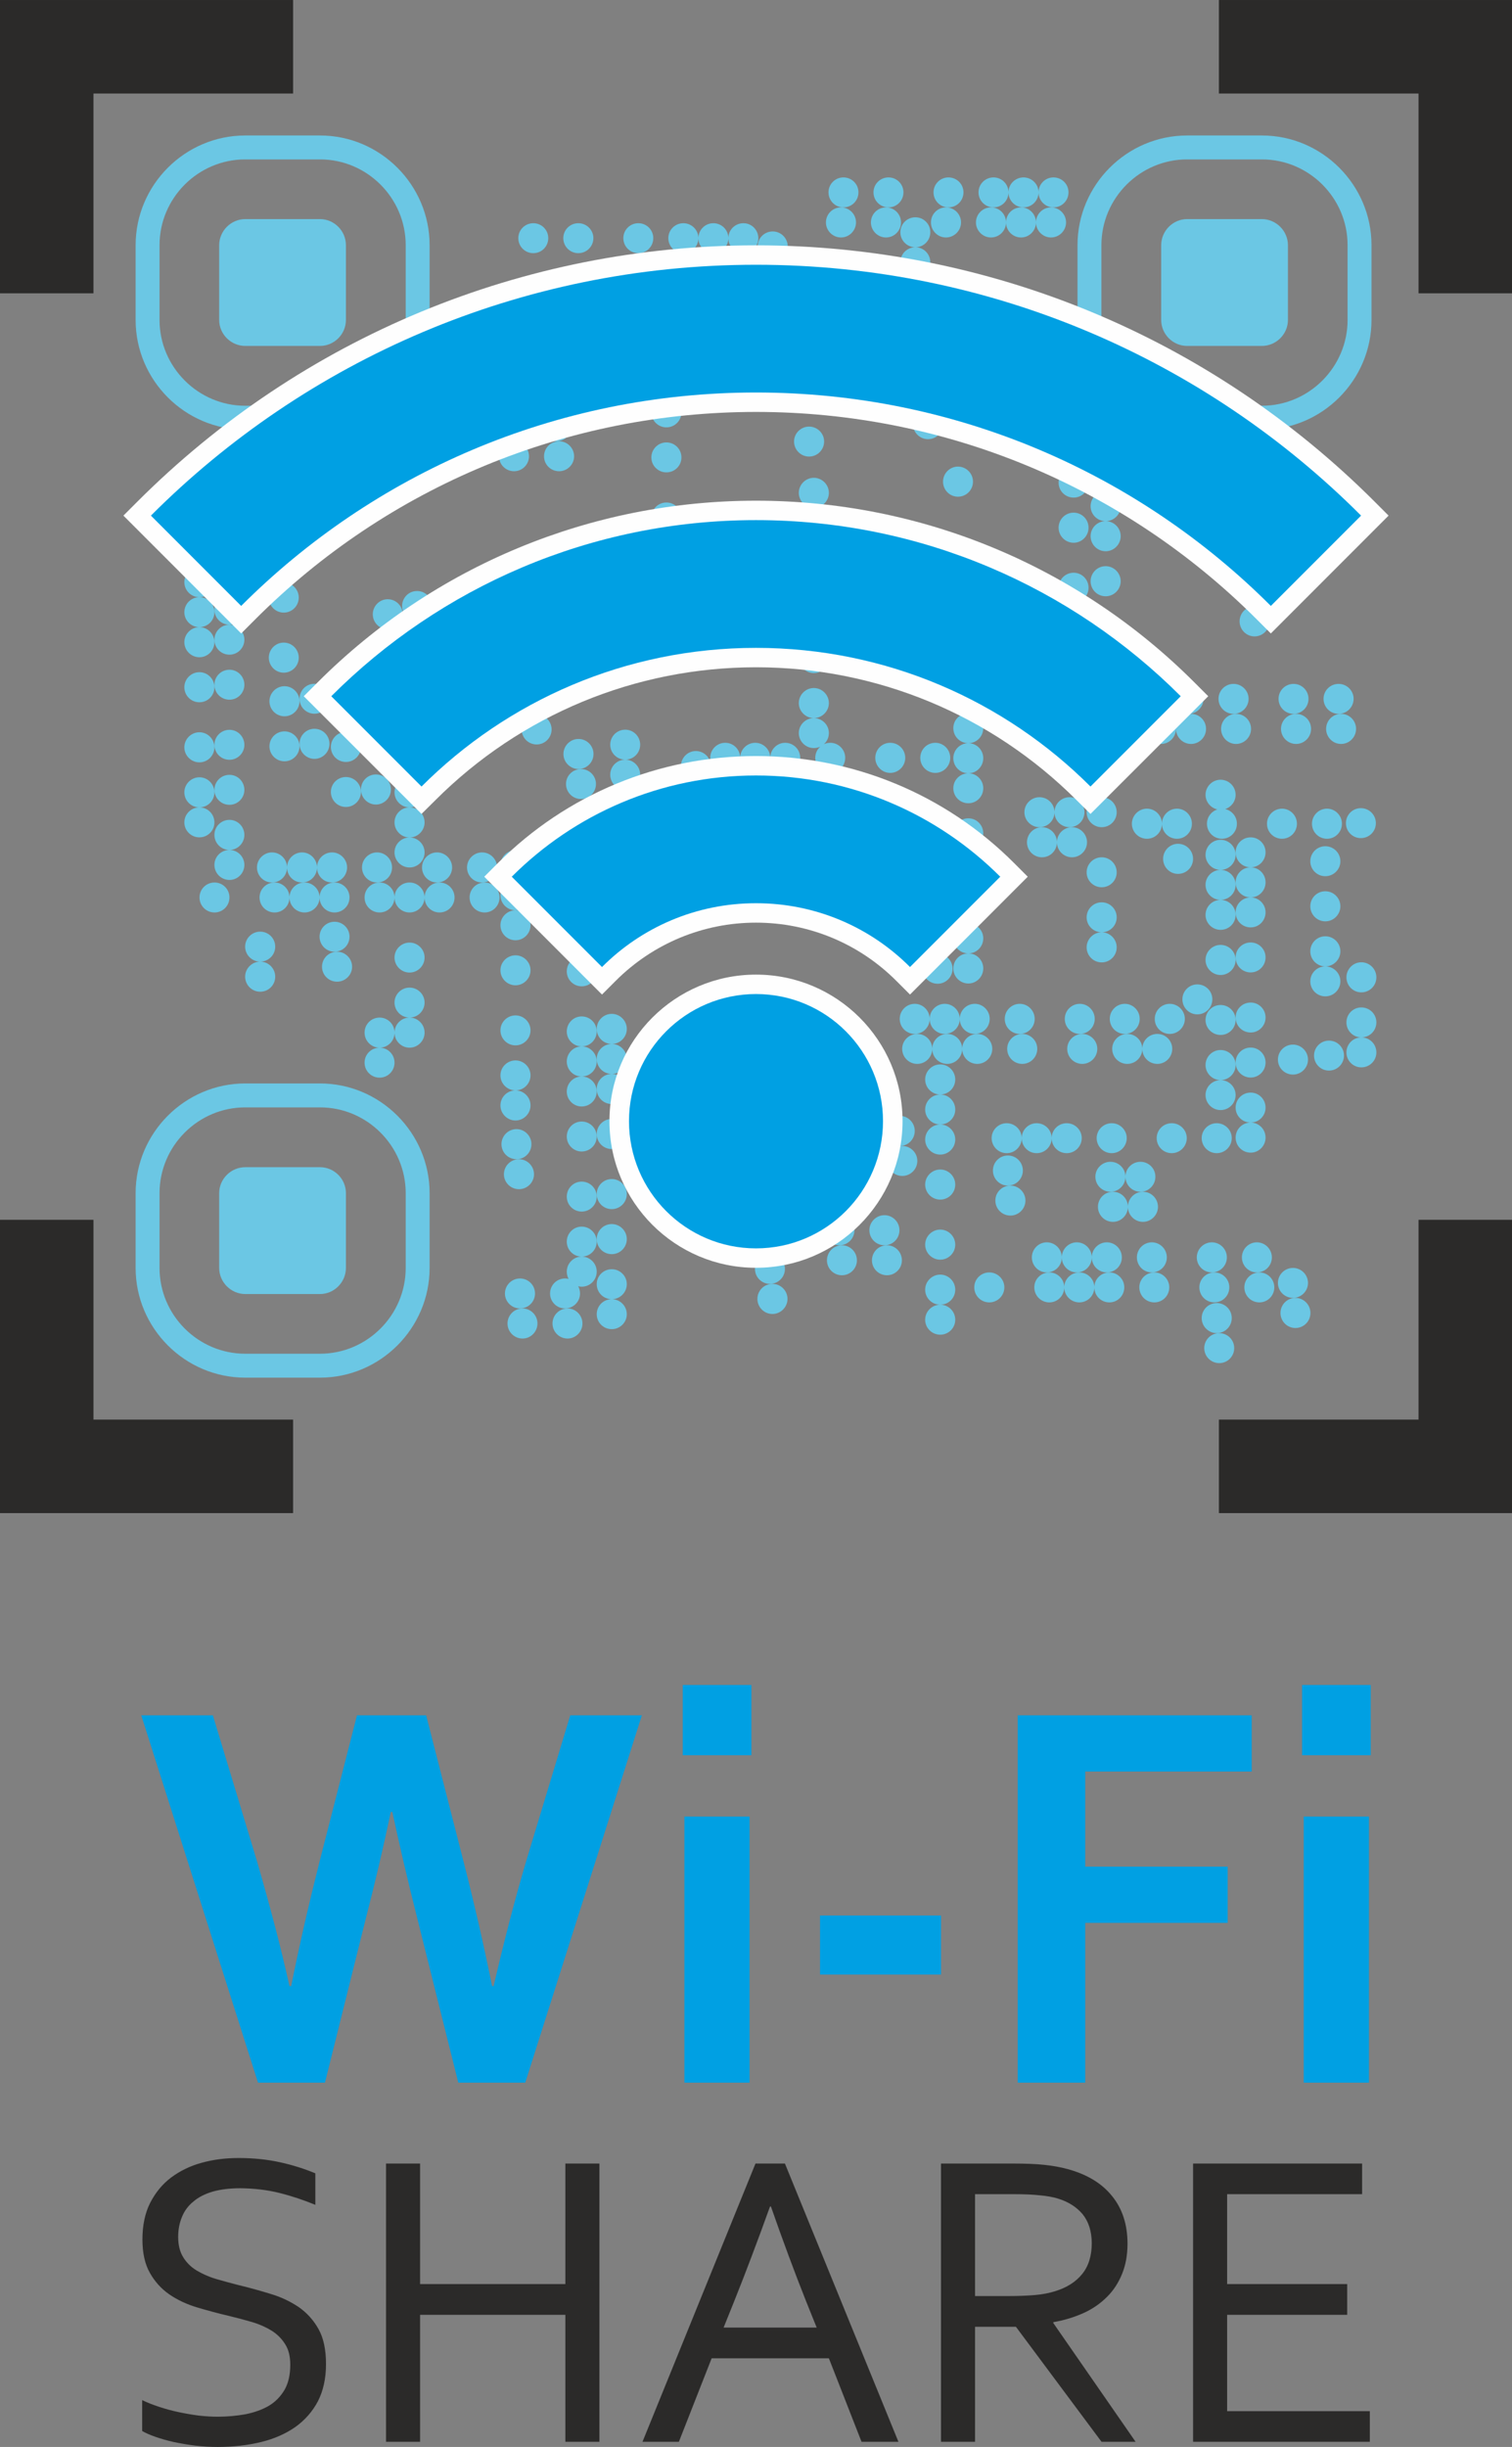 <?xml version="1.0" encoding="UTF-8"?>
<!DOCTYPE svg PUBLIC "-//W3C//DTD SVG 1.1//EN" "http://www.w3.org/Graphics/SVG/1.1/DTD/svg11.dtd">
<!-- Creator: CorelDRAW X7 -->
<svg xmlns="http://www.w3.org/2000/svg" xml:space="preserve" width="76.264mm" height="123.332mm" version="1.1" style="shape-rendering:geometricPrecision; text-rendering:geometricPrecision; image-rendering:optimizeQuality; fill-rule:evenodd; clip-rule:evenodd"
viewBox="0 0 11762 19021"
 xmlns:xlink="http://www.w3.org/1999/xlink">
 <rect x="0" y="0" width="11762" height="19021" fill="#808080" stroke="none"/>
 <defs>
  <style type="text/css">
   <![CDATA[
    .fil4 {fill:#FEFEFE}
    .fil2 {fill:#2B2A29}
    .fil0 {fill:#2B2A29}
    .fil3 {fill:#6BC7E4}
    .fil5 {fill:#00A0E3}
    .fil1 {fill:#00A0E3}
   ]]>
  </style>
 </defs>
 <g id="Layer_x0020_1">
  <g id="_313342264">
   <path class="fil0" d="M727 2280l0 -1553 1553 0 0 -727 -2280 0 0 2280 727 0zm10308 0l727 0 0 -2280 -2280 0 0 727 1553 0 0 1553zm-1553 8755l0 727 2280 0 0 -2280 -727 0 0 1553 -1553 0zm-8755 -1553l-727 0 0 2280 2280 0 0 -727 -1553 0 0 -1553z"/>
   <path class="fil1" d="M3040 14085c-56,266 -120,541 -193,823l-319 1281 -521 0 -908 -2855 557 0 344 1137c104,357 188,680 252,968l13 0c62,-309 135,-628 217,-953l295 -1152 538 0 295 1152c82,322 155,641 218,953l12 0c79,-341 162,-663 252,-968l344 -1137 557 0 -907 2855 -521 0 -320 -1281c-73,-288 -137,-563 -193,-823l-12 0zm2284 36l507 0 0 2068 -507 0 0 -2068zm-13 -1023l534 0 0 546 -534 0 0 -546zm1068 1792l941 0 0 459 -941 0 0 -459zm2063 1299l-525 0 0 -2855 1820 0 0 437 -1295 0 0 739 1108 0 0 437 -1108 0 0 1242zm1700 -2068l507 0 0 2068 -507 0 0 -2068zm-13 -1023l534 0 0 546 -534 0 0 -546z"/>
   <path class="fil2" d="M1386 17388c0,64 13,116 39,158 26,42 60,76 104,103 44,26 94,49 151,66 58,17 118,33 180,49 84,20 166,43 247,68 81,24 153,59 217,102 63,44 115,101 154,171 39,70 58,160 58,271 0,112 -21,208 -63,290 -43,81 -102,148 -177,201 -75,52 -163,91 -266,116 -103,25 -215,38 -336,38 -57,0 -114,-3 -173,-10 -59,-7 -115,-17 -168,-28 -54,-12 -102,-26 -145,-41 -43,-15 -77,-30 -102,-45l0 -240c39,19 82,36 131,52 48,16 99,30 151,41 52,11 103,20 156,27 53,6 103,9 150,9 75,0 147,-7 215,-19 69,-14 129,-35 181,-65 51,-30 92,-72 123,-124 30,-52 45,-117 45,-196 0,-65 -13,-118 -40,-160 -26,-42 -61,-77 -105,-105 -44,-27 -95,-50 -153,-67 -58,-17 -118,-33 -181,-48 -85,-20 -167,-42 -247,-66 -80,-24 -152,-58 -215,-101 -62,-43 -113,-99 -151,-167 -39,-68 -58,-155 -58,-260 0,-110 20,-205 60,-284 41,-80 95,-146 164,-198 69,-51 148,-90 237,-114 90,-25 185,-37 287,-37 115,0 222,11 322,33 100,22 191,51 275,86l0 245c-90,-37 -182,-68 -278,-92 -95,-24 -198,-36 -306,-37 -82,0 -153,9 -214,26 -60,18 -111,43 -150,77 -40,32 -70,72 -89,119 -20,47 -30,99 -30,156zm1882 367l1130 0 0 -937 265 0 0 2163 -265 0 0 -987 -1130 0 0 987 -265 0 0 -2163 265 0 0 937zm1730 1226l879 -2163 229 0 883 2163 -287 0 -254 -649 -912 0 -255 649 -283 0zm992 -1829c-97,270 -190,515 -278,735l-83 206 724 0 -83 -206c-89,-224 -180,-469 -273,-735l-7 0zm1595 935l0 894 -265 0 0 -2163 562 0c95,0 175,3 241,10 67,7 127,18 182,33 151,41 267,111 346,210 80,98 120,222 120,370 0,87 -14,165 -42,234 -28,69 -67,130 -118,180 -51,51 -111,93 -182,125 -71,32 -149,56 -235,71l0 7 640 923 -265 0 -666 -894 -318 0zm0 -1031l0 792 261 0c80,0 149,-3 207,-8 57,-5 108,-15 153,-29 92,-28 163,-73 212,-134 50,-61 75,-142 75,-241 -1,-93 -25,-167 -71,-224 -47,-56 -111,-97 -193,-122 -39,-12 -85,-20 -139,-25 -54,-6 -122,-9 -206,-9l-299 0zm1961 1687l1110 0 0 238 -1375 0 0 -2163 1315 0 0 238 -1050 0 0 699 934 0 0 239 -934 0 0 749z"/>
   <g>
    <path class="fil3" d="M1908 1053l581 0c469,0 853,384 853,853l0 581c0,469 -384,853 -853,853l-581 0c-469,0 -853,-384 -853,-853l0 -581c0,-469 384,-853 853,-853zm0 650l581 0c111,0 202,92 202,203l0 581c0,111 -91,202 -202,202l-581 0c-111,0 -203,-91 -203,-202l0 -581c0,-111 92,-203 203,-203zm0 -464l581 0c367,0 667,300 667,667l0 581c0,366 -300,667 -667,667l-581 0c-367,0 -667,-301 -667,-667l0 -581c0,-367 300,-667 667,-667z"/>
    <path class="fil3" d="M1551 6276l0 0 0 0c65,0 117,-52 117,-117 0,-64 -52,-117 -117,-117 -64,0 -117,53 -117,117 0,65 53,117 117,117zm1845 -2963c0,-64 52,-117 116,-117 65,0 117,53 117,117 0,65 -52,117 -117,117 -64,0 -116,-52 -116,-117zm467 0c0,-64 52,-117 116,-117 65,0 117,53 117,117 0,65 -52,117 -117,117 -64,0 -116,-52 -116,-117zm350 0c0,-64 52,-117 116,-117 65,0 117,53 117,117 0,65 -52,117 -117,117 -64,0 -116,-52 -116,-117zm-798 234c0,-65 52,-117 117,-117 64,0 117,52 117,117 0,64 -53,116 -117,116 -65,0 -117,-52 -117,-116zm467 0c0,-65 52,-117 117,-117 64,0 116,52 116,117 0,64 -52,116 -116,116 -65,0 -117,-52 -117,-116zm350 0c0,-65 52,-117 117,-117 64,0 117,52 117,117 0,64 -53,116 -117,116 -65,0 -117,-52 -117,-116zm2582 868c0,-64 52,-116 116,-116 65,0 117,52 117,116 0,65 -52,117 -117,117 -64,0 -116,-52 -116,-117zm466 0c0,-64 53,-116 117,-116 65,0 117,52 117,116 0,65 -52,117 -117,117 -64,0 -117,-52 -117,-117zm351 0c0,-64 52,-116 116,-116 65,0 117,52 117,116 0,65 -52,117 -117,117 -64,0 -116,-52 -116,-117zm-798 234c0,-65 52,-117 117,-117 64,0 117,52 117,117 0,64 -53,116 -117,116 -65,0 -117,-52 -117,-116zm467 0c0,-65 52,-117 117,-117 64,0 116,52 116,117 0,64 -52,116 -116,116 -65,0 -117,-52 -117,-116zm350 0c0,-65 52,-117 117,-117 64,0 117,52 117,117 0,64 -53,116 -117,116 -65,0 -117,-52 -117,-116zm-5443 -938c65,0 117,53 117,117 0,65 -52,117 -117,117 65,0 117,52 117,117 0,64 -52,116 -117,116 65,0 117,53 117,117 0,64 -52,117 -117,117 -64,0 -116,-53 -116,-117 0,-64 52,-117 116,-117 -64,0 -116,-52 -116,-116 0,-65 52,-117 116,-117 -64,0 -116,-52 -116,-117 0,-64 52,-117 116,-117zm0 817c65,0 117,53 117,117 0,65 -52,117 -117,117 -64,0 -116,-52 -116,-117 0,-64 52,-117 116,-117zm0 467c65,0 117,53 117,117 0,64 -52,117 -117,117 -64,0 -116,-53 -116,-117 0,-64 52,-117 116,-117zm2176 866c0,-64 53,-117 117,-117 65,0 117,53 117,117 0,64 -52,117 -117,117 -64,0 -117,-53 -117,-117zm20 233c0,-64 52,-116 117,-116 64,0 116,52 116,116 0,65 -52,117 -116,117 -65,0 -117,-52 -117,-117zm461 -422c64,0 116,52 116,117 0,64 -52,116 -116,116l0 0 0 0c-65,0 -117,-52 -117,-116 0,-65 52,-117 117,-117zm0 233c64,0 116,53 116,117 0,65 -52,117 -116,117 -65,0 -117,-52 -117,-117 0,-64 52,-117 117,-117zm5474 2184c65,0 117,52 117,116 0,65 -52,117 -117,117 -64,0 -116,-52 -116,-117 0,-64 52,-116 116,-116zm-280 31c64,0 117,52 117,117 0,64 -53,116 -117,116 -65,0 -117,-52 -117,-116 0,-65 52,-117 117,-117zm532 -640c65,0 117,53 117,117 0,65 -52,117 -117,117 -64,0 -116,-52 -116,-117 0,-64 52,-117 116,-117zm0 351c65,0 117,52 117,116 0,65 -52,117 -117,117l0 0 0 0c-64,0 -116,-52 -116,-117 0,-64 52,-116 116,-116zm0 233c65,0 117,52 117,117 0,64 -52,116 -117,116 -64,0 -116,-52 -116,-116 0,-65 52,-117 116,-117zm-280 -1486c64,0 117,52 117,117 0,64 -53,116 -117,116 -65,0 -117,-52 -117,-116 0,-65 52,-117 117,-117zm0 350c64,0 117,52 117,117 0,64 -53,117 -117,117 -65,0 -117,-53 -117,-117 0,-65 52,-117 117,-117zm0 350c64,0 117,52 117,117 0,64 -53,117 -117,117l0 0 0 0c-65,0 -117,-53 -117,-117 0,-65 52,-117 117,-117zm0 234c64,0 117,52 117,116 0,65 -53,117 -117,117 -65,0 -117,-52 -117,-117 0,-64 52,-116 117,-116zm-4437 2352c0,-65 52,-117 116,-117 65,0 117,52 117,117 0,64 -52,116 -117,116 -64,0 -116,-52 -116,-116zm19 233c0,-65 52,-117 117,-117 64,0 117,52 117,117 0,64 -53,117 -117,117 -65,0 -117,-53 -117,-117zm11 -499c0,-65 53,-117 117,-117 65,0 117,52 117,117 0,-65 52,-117 117,-117 64,0 116,52 116,117 0,64 -52,117 -116,117 -65,0 -117,-53 -117,-117 0,64 -52,117 -117,117 -64,0 -117,-53 -117,-117zm-3417 -2317c0,-64 52,-116 116,-116 65,0 117,52 117,116 0,65 -52,117 -117,117 -64,0 -116,-52 -116,-117zm19 234c0,-65 52,-117 117,-117 64,0 117,52 117,117 0,64 -53,116 -117,116 -65,0 -117,-52 -117,-116zm1396 1379c0,-64 52,-117 117,-117 64,0 116,53 116,117 0,65 -52,117 -116,117 -65,0 -117,-52 -117,-117zm19 234c0,-65 53,-117 117,-117 64,0 117,52 117,117 0,64 -53,116 -117,116 -64,0 -117,-52 -117,-116zm1551 162c0,-64 52,-117 117,-117 64,0 116,53 116,117 0,65 -52,117 -116,117 -65,0 -117,-52 -117,-117zm19 233c0,-64 53,-116 117,-116 65,0 117,52 117,116 0,65 -52,117 -117,117 -64,0 -117,-52 -117,-117zm2234 -424c0,-65 52,-117 116,-117 65,0 117,52 117,117 0,64 -52,117 -117,117 -64,0 -116,-53 -116,-117zm19 233c0,-64 52,-116 117,-116 64,0 117,52 117,116 0,65 -53,117 -117,117 -65,0 -117,-52 -117,-117zm1605 914c0,-65 53,-117 117,-117 65,0 117,52 117,117 0,64 -52,117 -117,117 -64,0 -117,-53 -117,-117zm20 233c0,-64 52,-116 117,-116 64,0 116,52 116,116 0,65 -52,117 -116,117 -65,0 -117,-52 -117,-117zm573 -506c0,-65 53,-117 117,-117 64,0 117,52 117,117 0,64 -53,116 -117,116 -64,0 -117,-52 -117,-116zm20 233c0,-64 52,-117 116,-117 65,0 117,53 117,117 0,65 -52,117 -117,117 -64,0 -116,-52 -116,-117zm-913 -3530c0,-64 52,-117 116,-117 65,0 117,53 117,117 0,65 -52,117 -117,117 -64,0 -116,-52 -116,-117zm-243 -273c0,-64 53,-117 117,-117 65,0 117,53 117,117 0,-64 52,-117 117,-117 64,0 116,53 116,117 0,65 -52,117 -116,117 -65,0 -117,-52 -117,-117 0,65 -52,117 -117,117 -64,0 -117,-52 -117,-117zm584 0c0,-52 34,-96 81,-111 -52,-12 -92,-58 -92,-114 0,-64 53,-117 117,-117 65,0 117,53 117,117 0,52 -34,96 -81,111 52,12 91,58 91,114 0,65 -52,117 -116,117 -65,0 -117,-52 -117,-117zm467 0c0,-64 52,-117 117,-117 64,0 116,53 116,117 0,65 -52,117 -116,117 -65,0 -117,-52 -117,-117zm350 0c0,-64 52,-117 117,-117 64,0 116,53 116,117 0,65 -52,117 -116,117 -65,0 -117,-52 -117,-117zm380 -121c65,0 117,52 117,117 0,64 -52,116 -117,116 -64,0 -116,-52 -116,-116 0,-65 52,-117 116,-117zm-2617 32c0,-65 53,-117 117,-117 65,0 117,52 117,117 0,-65 52,-117 117,-117 64,0 116,52 116,117 0,64 -52,116 -116,116 -65,0 -117,-52 -117,-116 0,64 -52,116 -117,116 -64,0 -117,-52 -117,-116zm20 233c0,-64 52,-117 117,-117 64,0 116,53 116,117 0,-64 53,-117 117,-117 64,0 117,53 117,117 0,65 -53,117 -117,117 -64,0 -117,-52 -117,-117 0,65 -52,117 -116,117 -65,0 -117,-52 -117,-117zm-1065 750c0,-65 52,-117 117,-117 64,0 116,52 116,117 0,-65 53,-117 117,-117 65,0 117,52 117,117 0,64 -52,116 -117,116 -64,0 -117,-52 -117,-116 0,64 -52,116 -116,116 -65,0 -117,-52 -117,-116zm19 233c0,-64 53,-117 117,-117 65,0 117,53 117,117 0,-64 52,-117 117,-117 64,0 116,53 116,117 0,65 -52,117 -116,117 -65,0 -117,-52 -117,-117 0,65 -52,117 -117,117 -64,0 -117,-52 -117,-117zm1578 1617c0,-64 53,-116 117,-116 65,0 117,52 117,116 0,-64 52,-116 117,-116 64,0 116,52 116,116 0,65 -52,117 -116,117 -65,0 -117,-52 -117,-117 0,65 -52,117 -117,117 -64,0 -117,-52 -117,-117zm20 234c0,-65 52,-117 117,-117 64,0 116,52 116,117 0,-65 53,-117 117,-117 64,0 117,52 117,117 0,64 -53,117 -117,117 -64,0 -117,-53 -117,-117 0,64 -52,117 -116,117 -65,0 -117,-53 -117,-117zm-827 -534c0,-64 53,-116 117,-116 64,0 117,52 117,116 0,-64 52,-116 116,-116 65,0 117,52 117,116 0,-64 52,-116 117,-116 64,0 117,52 117,116 0,65 -53,117 -117,117 -65,0 -117,-52 -117,-117 0,65 -52,117 -117,117 -64,0 -116,-52 -116,-117 0,65 -53,117 -117,117 -64,0 -117,-52 -117,-117zm817 0c0,-64 53,-116 117,-116 64,0 117,52 117,116 0,65 -53,117 -117,117 -64,0 -117,-52 -117,-117zm467 0c0,-64 52,-116 117,-116 64,0 117,52 117,116 0,65 -53,117 -117,117 -65,0 -117,-52 -117,-117zm350 0c0,-64 53,-116 117,-116 64,0 117,52 117,116 0,65 -53,117 -117,117 -64,0 -117,-52 -117,-117zm-4860 -2310c64,0 116,52 116,117 0,64 -52,116 -116,116 -65,0 -117,-52 -117,-116 0,-65 52,-117 117,-117zm0 350c64,0 116,52 116,117 0,64 -52,117 -116,117 -65,0 -117,-53 -117,-117 0,-65 52,-117 117,-117zm-234 -331c65,0 117,53 117,117 0,65 -52,117 -117,117 -64,0 -117,-52 -117,-117 0,-64 53,-117 117,-117zm0 351c65,0 117,52 117,116 0,65 -52,117 -117,117 -64,0 -117,-52 -117,-117 0,-64 53,-116 117,-116zm-1808 -1592c65,0 117,52 117,117 0,64 -52,116 -117,116 -64,0 -116,-52 -116,-116 0,-65 52,-117 116,-117zm0 350c65,0 117,52 117,117 0,64 -52,117 -117,117 -64,0 -116,-53 -116,-117 0,-65 52,-117 116,-117zm-233 -331c64,0 117,53 117,117 0,65 -53,117 -117,117 -64,0 -117,-52 -117,-117 0,-64 53,-117 117,-117zm0 351c64,0 117,52 117,116 0,65 -53,117 -117,117 -64,0 -117,-52 -117,-117 0,-64 53,-116 117,-116zm711 -15c65,0 117,52 117,117 0,64 -52,116 -117,116 -64,0 -116,-52 -116,-116 0,-65 52,-117 116,-117zm0 350c65,0 117,52 117,117 0,64 -52,117 -117,117 -64,0 -116,-53 -116,-117 0,-65 52,-117 116,-117zm-233 -331c64,0 117,53 117,117 0,65 -53,117 -117,117 -65,0 -117,-52 -117,-117 0,-64 52,-117 117,-117zm0 351c64,0 117,52 117,116 0,65 -53,117 -117,117 -65,0 -117,-52 -117,-117 0,-64 52,-116 117,-116zm3320 -4241c-65,0 -117,52 -117,117 0,64 52,116 117,116 64,0 117,-52 117,-116 0,-65 -53,-117 -117,-117zm-112 52c0,-64 -52,-116 -116,-116 -65,0 -117,52 -117,116 0,-64 -52,-116 -117,-116 -64,0 -116,52 -116,116 0,-64 -53,-116 -117,-116 -65,0 -117,52 -117,116 0,65 52,117 117,117 64,0 117,-52 117,-117 0,65 52,117 116,117 65,0 117,-52 117,-117 0,65 52,117 117,117 64,0 116,-52 116,-117zm-817 0c0,-64 -52,-116 -116,-116 -65,0 -117,52 -117,116 0,65 52,117 117,117 64,0 116,-52 116,-117zm-466 0c0,-64 -53,-116 -117,-116 -65,0 -117,52 -117,116 0,65 52,117 117,117 64,0 117,-52 117,-117zm-351 0c0,-64 -52,-116 -116,-116 -65,0 -117,52 -117,116 0,65 52,117 117,117 64,0 116,-52 116,-117zm2856 -162c-65,0 -117,52 -117,116 0,65 52,117 117,117 -65,0 -117,52 -117,117 0,64 52,117 117,117 64,0 116,-53 116,-117 0,-65 -52,-117 -116,-117 64,0 116,-52 116,-117 0,-64 -52,-116 -116,-116zm1191 -194c0,-64 -52,-116 -117,-116 -64,0 -116,52 -116,116 0,-64 -53,-116 -117,-116 -64,0 -117,52 -117,116 0,-64 -52,-116 -116,-116 -65,0 -117,52 -117,116 0,65 52,117 117,117 64,0 116,-52 116,-117 0,65 53,117 117,117 64,0 117,-52 117,-117 0,65 52,117 116,117 65,0 117,-52 117,-117zm-817 0c0,-64 -52,-116 -117,-116 -64,0 -116,52 -116,116 0,65 52,117 116,117 65,0 117,-52 117,-117zm-467 0c0,-64 -52,-116 -116,-116 -65,0 -117,52 -117,116 0,65 52,117 117,117 64,0 116,-52 116,-117zm-350 0c0,-64 -52,-116 -117,-116 -64,0 -116,52 -116,116 0,65 52,117 116,117 65,0 117,-52 117,-117zm1615 234c0,-65 -53,-117 -117,-117 -64,0 -117,52 -117,117 0,-65 -52,-117 -116,-117 -65,0 -117,52 -117,117 0,-65 -52,-117 -117,-117 -64,0 -117,52 -117,117 0,64 53,117 117,117 65,0 117,-53 117,-117 0,64 52,117 117,117 64,0 116,-53 116,-117 0,64 53,117 117,117 64,0 117,-53 117,-117zm-817 0c0,-65 -53,-117 -117,-117 -65,0 -117,52 -117,117 0,64 52,117 117,117 64,0 117,-53 117,-117zm-467 0c0,-65 -52,-117 -117,-117 -64,0 -117,52 -117,117 0,64 53,117 117,117 65,0 117,-53 117,-117zm-350 0c0,-65 -53,-117 -117,-117 -64,0 -117,52 -117,117 0,64 53,117 117,117 64,0 117,-53 117,-117zm-3706 6181c64,0 116,52 116,116 1,-64 53,-116 117,-116 64,0 117,52 117,117 0,64 -53,117 -117,117 -64,0 -116,-52 -117,-116 0,64 -52,116 -116,116l0 0 0 0c-65,0 -117,-53 -117,-117 0,-65 52,-117 117,-117zm0 234c64,0 116,52 116,116 0,65 -52,117 -116,117 -65,0 -117,-52 -117,-117 0,-64 52,-116 117,-116zm-929 -902c65,0 117,52 117,117 0,64 -52,116 -117,116l0 0 0 0c-64,0 -117,-52 -117,-116 0,-65 53,-117 117,-117zm0 233c65,0 117,53 117,117 0,65 -52,117 -117,117 -64,0 -117,-52 -117,-117 0,-64 53,-117 117,-117zm1904 2580c0,-65 53,-117 117,-117 65,0 117,52 117,117 0,64 -52,116 -117,116 -64,0 -117,-52 -117,-116zm351 0c0,-65 52,-117 116,-117 10,0 19,1 28,3 -9,-16 -14,-36 -14,-56 0,-64 52,-117 116,-117 65,0 117,53 117,117 0,65 -52,117 -117,117 -9,0 -18,-1 -27,-4 9,17 14,36 14,57 0,64 -52,116 -117,116 -64,0 -116,-52 -116,-116zm-331 233c0,-64 52,-117 117,-117 64,0 116,53 116,117 0,64 -52,117 -116,117 -65,0 -117,-53 -117,-117zm350 0c0,-64 52,-117 117,-117 64,0 116,53 116,117 0,64 -52,117 -116,117 -65,0 -117,-53 -117,-117zm2115 -725c0,-64 53,-117 117,-117 64,0 117,53 117,117 0,65 -53,117 -117,117 -64,0 -117,-52 -117,-117zm350 0c0,-64 53,-117 117,-117 65,0 117,53 117,117 0,65 -52,117 -117,117 -64,0 -117,-52 -117,-117zm-330 234c0,-65 52,-117 116,-117 65,0 117,52 117,117 0,64 -52,116 -117,116 -64,0 -116,-52 -116,-116zm350 0c0,-65 52,-117 117,-117 64,0 116,52 116,117 0,64 -52,116 -116,116 -65,0 -117,-52 -117,-116zm1818 -5979c64,0 117,52 117,117 0,64 -53,116 -117,116 64,0 117,52 117,117 0,64 -53,117 -117,117 -65,0 -117,-53 -117,-117 0,-65 52,-117 117,-117 -65,0 -117,-52 -117,-116 0,-65 52,-117 117,-117zm0 583c64,0 117,53 117,117 0,65 -53,117 -117,117 -65,0 -117,-52 -117,-117 0,-64 52,-117 117,-117zm111 -531c0,-64 52,-116 117,-116 64,0 117,52 117,116 0,-64 52,-116 116,-116 65,0 117,52 117,116 0,-64 52,-116 117,-116 64,0 117,52 117,116 0,65 -53,117 -117,117 -65,0 -117,-52 -117,-117 0,65 -52,117 -117,117 -64,0 -116,-52 -116,-117 0,65 -53,117 -117,117 -65,0 -117,-52 -117,-117zm817 0c0,-64 52,-116 117,-116 64,0 117,52 117,116 0,65 -53,117 -117,117 -65,0 -117,-52 -117,-117zm467 0c0,-64 52,-116 117,-116 64,0 117,52 117,116 0,65 -53,117 -117,117 -65,0 -117,-52 -117,-117zm350 0c0,-64 52,-116 117,-116 64,0 117,52 117,116 0,65 -53,117 -117,117 -65,0 -117,-52 -117,-117zm-587 843c65,0 117,52 117,117 0,64 -52,117 -117,117 -64,0 -116,-53 -116,-117 0,-65 52,-117 116,-117zm-233 -447c64,0 117,52 117,116 0,65 -53,117 -117,117 -65,0 -117,-52 -117,-117 0,-64 52,-116 117,-116zm-3232 -1534c64,0 117,52 117,117 0,64 -53,117 -117,117 64,0 117,52 117,116 0,65 -53,117 -117,117 -64,0 -117,-52 -117,-117 0,-64 53,-116 117,-116 -64,0 -117,-53 -117,-117 0,-65 53,-117 117,-117zm0 584c64,0 117,52 117,116 0,65 -53,117 -117,117 -64,0 -117,-52 -117,-117 0,-64 53,-116 117,-116zm111 -531c0,-65 53,-117 117,-117 65,0 117,52 117,117 0,-65 52,-117 117,-117 64,0 116,52 116,117 0,-65 53,-117 117,-117 64,0 117,52 117,117 0,64 -53,116 -117,116 -64,0 -117,-52 -117,-116 0,64 -52,116 -116,116 -65,0 -117,-52 -117,-116 0,64 -52,116 -117,116 -64,0 -117,-52 -117,-116zm817 0c0,-65 53,-117 117,-117 65,0 117,52 117,117 0,64 -52,116 -117,116 -64,0 -117,-52 -117,-116zm467 0c0,-65 53,-117 117,-117 64,0 117,52 117,117 0,64 -53,116 -117,116 -64,0 -117,-52 -117,-116zm350 0c0,-65 53,-117 117,-117 65,0 117,52 117,117 0,64 -52,116 -117,116 -64,0 -117,-52 -117,-116zm-587 842c65,0 117,53 117,117 0,65 -52,117 -117,117 -64,0 -116,-52 -116,-117 0,-64 52,-117 116,-117zm-233 -447c65,0 117,52 117,117 0,64 -52,117 -117,117 -64,0 -117,-53 -117,-117 0,-65 53,-117 117,-117zm-1806 2658c65,0 117,53 117,117 0,65 -52,117 -117,117 65,0 117,52 117,117 0,64 -52,116 -117,116 -64,0 -116,-52 -116,-116 0,-65 52,-117 116,-117 -64,0 -116,-52 -116,-117 0,-64 52,-117 116,-117zm0 584c65,0 117,52 117,117 0,64 -52,116 -117,116 -64,0 -116,-52 -116,-116 0,-65 52,-117 116,-117zm112 -531c0,-65 52,-117 117,-117 64,0 116,52 116,117 0,-65 53,-117 117,-117 64,0 117,52 117,117 0,-65 52,-117 116,-117 65,0 117,52 117,117 0,64 -52,117 -117,117 -64,0 -116,-53 -116,-117 0,64 -53,117 -117,117 -64,0 -117,-53 -117,-117 0,64 -52,117 -116,117 -65,0 -117,-53 -117,-117zm817 0c0,-35 15,-66 39,-87 -15,7 -32,11 -50,11 -64,0 -117,-52 -117,-117 0,-64 53,-116 117,-116 64,0 117,52 117,116 0,35 -15,66 -39,87 15,-7 32,-11 50,-11 64,0 116,52 116,117 0,64 -52,117 -116,117 -65,0 -117,-53 -117,-117zm467 0c0,-65 52,-117 116,-117 65,0 117,52 117,117 0,64 -52,117 -117,117 -64,0 -116,-53 -116,-117zm350 0c0,-65 52,-117 117,-117 64,0 116,52 116,117 0,64 -52,117 -116,117 -65,0 -117,-53 -117,-117zm-587 843c64,0 117,52 117,116 0,65 -53,117 -117,117 -65,0 -117,-52 -117,-117 0,-64 52,-116 117,-116zm-233 -448c64,0 116,53 116,117 0,65 -52,117 -116,117 -65,0 -117,-52 -117,-117 0,-64 52,-117 117,-117zm-3323 -1628c65,0 117,53 117,117 0,64 -52,117 -117,117 65,0 117,52 117,116 0,65 -52,117 -117,117 -64,0 -116,-52 -116,-117 0,-64 52,-116 116,-116 -64,0 -116,-53 -116,-117 0,-64 52,-117 116,-117zm0 584c65,0 117,52 117,117 0,64 -52,116 -117,116 -64,0 -116,-52 -116,-116 0,-65 52,-117 116,-117zm112 -531c0,-65 52,-117 116,-117 65,0 117,52 117,117 0,-65 52,-117 117,-117 64,0 117,52 117,117 0,-65 52,-117 116,-117 65,0 117,52 117,117 0,64 -52,116 -117,116 -64,0 -116,-52 -116,-116 0,64 -53,116 -117,116 -65,0 -117,-52 -117,-116 0,64 -52,116 -117,116 -64,0 -116,-52 -116,-116zm817 0c0,-65 52,-117 116,-117 65,0 117,52 117,117 0,64 -52,116 -117,116 -64,0 -116,-52 -116,-116zm467 0c0,-65 52,-117 116,-117 65,0 117,52 117,117 0,64 -52,116 -117,116 -64,0 -116,-52 -116,-116zm350 0c0,-65 52,-117 116,-117 65,0 117,52 117,117 0,64 -52,116 -117,116 -64,0 -116,-52 -116,-116zm-587 843c64,0 116,52 116,116 0,65 -52,117 -116,117 -65,0 -117,-52 -117,-117 0,-64 52,-116 117,-116zm-234 -448c65,0 117,52 117,117 0,64 -52,117 -117,117 -64,0 -116,-53 -116,-117 0,-65 52,-117 116,-117zm3373 3168c65,0 117,53 117,117 0,65 -52,117 -117,117 65,0 117,52 117,117 0,64 -52,116 -117,116 65,0 117,53 117,117 0,64 -52,117 -117,117 -64,0 -117,-53 -117,-117 0,-64 53,-117 117,-117 -64,0 -117,-52 -117,-116 0,-65 53,-117 117,-117 -64,0 -117,-52 -117,-117 0,-64 53,-117 117,-117zm0 817c65,0 117,53 117,117 0,65 -52,117 -117,117 -64,0 -117,-52 -117,-117 0,-64 53,-117 117,-117zm0 467c65,0 117,53 117,117 0,64 -52,117 -117,117 -64,0 -117,-53 -117,-117 0,-64 53,-117 117,-117zm0 350c65,0 117,53 117,117 0,65 -52,117 -117,117l0 0 0 0c-64,0 -117,-52 -117,-117 0,-64 53,-117 117,-117zm0 234c65,0 117,52 117,117 0,64 -52,116 -117,116 -64,0 -117,-52 -117,-116 0,-65 53,-117 117,-117zm219 -4598c64,0 116,52 116,116 0,65 -52,117 -116,117 64,0 116,52 116,117 0,64 -52,117 -116,117 64,0 116,52 116,116 0,65 -52,117 -116,117 -65,0 -117,-52 -117,-117 0,-64 52,-116 117,-116 -65,0 -117,-53 -117,-117 0,-65 52,-117 117,-117 -65,0 -117,-52 -117,-117 0,-64 52,-116 117,-116zm0 817c64,0 116,52 116,116 0,65 -52,117 -116,117 -65,0 -117,-52 -117,-117 0,-64 52,-116 117,-116zm0 467c64,0 116,52 116,116 0,65 -52,117 -116,117 -65,0 -117,-52 -117,-117 0,-64 52,-116 117,-116zm0 350c64,0 116,52 116,116 0,65 -52,117 -116,117l0 0 0 0c-65,0 -117,-52 -117,-117 0,-64 52,-116 117,-116zm0 233c64,0 116,52 116,117 0,64 -52,117 -116,117 -65,0 -117,-53 -117,-117 0,-65 52,-117 117,-117zm819 -4243c64,0 116,52 116,117 0,64 -52,117 -116,117 64,0 116,52 116,116 0,65 -52,117 -116,117 64,0 116,52 116,117 0,64 -52,116 -116,116 -65,0 -117,-52 -117,-116 0,-65 52,-117 117,-117 -65,0 -117,-52 -117,-117 0,-64 52,-116 117,-116 -65,0 -117,-53 -117,-117 0,-65 52,-117 117,-117zm0 817c64,0 116,52 116,117 0,64 -52,117 -116,117 -65,0 -117,-53 -117,-117 0,-65 52,-117 117,-117zm0 467c64,0 116,52 116,117 0,64 -52,116 -116,116 -65,0 -117,-52 -117,-116 0,-65 52,-117 117,-117zm0 350c64,0 116,52 116,117 0,64 -52,117 -116,117l0 0 0 0c-65,0 -117,-53 -117,-117 0,-65 52,-117 117,-117zm0 234c64,0 116,52 116,116 0,65 -52,117 -116,117 -65,0 -117,-52 -117,-117 0,-64 52,-116 117,-116zm-2021 -1322c64,0 117,53 117,117 0,64 -53,117 -117,117 64,0 117,52 117,116 0,65 -53,117 -117,117 64,0 117,52 117,117 0,64 -53,117 -117,117 -64,0 -117,-53 -117,-117 0,-65 53,-117 117,-117 -64,0 -117,-52 -117,-117 0,-64 53,-116 117,-116 -64,0 -117,-53 -117,-117 0,-64 53,-117 117,-117zm0 817c64,0 117,53 117,117 0,64 -53,117 -117,117 -64,0 -117,-53 -117,-117 0,-64 53,-117 117,-117zm0 467c64,0 117,52 117,117 0,64 -53,117 -117,117 -64,0 -117,-53 -117,-117 0,-65 53,-117 117,-117zm0 350c64,0 117,53 117,117 0,64 -53,117 -117,117l0 0 0 0c-64,0 -117,-53 -117,-117 0,-64 53,-117 117,-117zm-1147 -2726c65,0 117,52 117,117 0,64 -52,116 -117,116 65,0 117,53 117,117 0,65 -52,117 -117,117 65,0 117,52 117,117 0,64 -52,116 -117,116 -64,0 -117,-52 -117,-116 0,-65 53,-117 117,-117 -64,0 -117,-52 -117,-117 0,-64 53,-117 117,-117 -64,0 -117,-52 -117,-116 0,-65 53,-117 117,-117zm0 817c65,0 117,52 117,117 0,64 -52,116 -117,116 -64,0 -117,-52 -117,-116 0,-65 53,-117 117,-117zm0 467c65,0 117,52 117,117 0,64 -52,116 -117,116 -64,0 -117,-52 -117,-116 0,-65 53,-117 117,-117zm0 350c65,0 117,52 117,117 0,64 -52,116 -117,116l0 0 0 0c-64,0 -117,-52 -117,-116 0,-65 53,-117 117,-117zm0 233c65,0 117,53 117,117 0,65 -52,117 -117,117 -64,0 -117,-52 -117,-117 0,-64 53,-117 117,-117zm3386 891c38,0 71,18 92,45 4,-61 55,-109 117,-109 64,0 116,52 116,116 0,-64 53,-116 117,-116 65,0 117,52 117,116 0,-64 52,-116 117,-116 64,0 116,52 116,116 0,65 -52,117 -116,117 -65,0 -117,-52 -117,-117 0,65 -52,117 -117,117 -64,0 -117,-52 -117,-117 0,65 -52,117 -116,117 -38,0 -71,-18 -92,-45 -4,61 -55,109 -117,109 65,0 117,53 117,117 0,65 -52,117 -117,117 65,0 117,52 117,117 0,64 -52,116 -117,116 -64,0 -117,-52 -117,-116 0,-65 53,-117 117,-117 -64,0 -117,-52 -117,-117 0,-64 53,-117 117,-117 -64,0 -117,-52 -117,-116 0,-65 53,-117 117,-117zm0 817c65,0 117,52 117,117 0,64 -52,116 -117,116 -64,0 -117,-52 -117,-116 0,-65 53,-117 117,-117zm0 467c65,0 117,52 117,117 0,64 -52,116 -117,116 -64,0 -117,-52 -117,-116 0,-65 53,-117 117,-117zm0 350c65,0 117,52 117,117 0,64 -52,116 -117,116l0 0 0 0c-64,0 -117,-52 -117,-116 0,-65 53,-117 117,-117zm0 233c65,0 117,53 117,117 0,65 -52,117 -117,117 -64,0 -117,-52 -117,-117 0,-64 53,-117 117,-117zm-4560 -638c64,0 117,52 117,116 0,65 -53,117 -117,117 64,0 117,52 117,117 0,64 -53,117 -117,117 64,0 117,52 117,116 0,65 -53,117 -117,117 -64,0 -117,-52 -117,-117 0,-64 53,-116 117,-116 -64,0 -117,-53 -117,-117 0,-65 53,-117 117,-117 -64,0 -117,-52 -117,-117 0,-64 53,-116 117,-116zm0 817c64,0 117,52 117,116 0,65 -53,117 -117,117 -64,0 -117,-52 -117,-117 0,-64 53,-116 117,-116zm0 467c64,0 117,52 117,116 0,65 -53,117 -117,117 -64,0 -117,-52 -117,-117 0,-64 53,-116 117,-116zm0 350c64,0 117,52 117,116 0,65 -53,117 -117,117l0 0 0 0c-64,0 -117,-52 -117,-117 0,-64 53,-116 117,-116zm0 233c64,0 117,52 117,117 0,64 -53,117 -117,117 -64,0 -117,-53 -117,-117 0,-65 53,-117 117,-117zm-824 -2433c64,0 117,52 117,116 0,65 -53,117 -117,117 64,0 117,52 117,117 0,64 -53,117 -117,117 64,0 117,52 117,116 0,65 -53,117 -117,117 -64,0 -117,-52 -117,-117 0,-64 53,-116 117,-116 -64,0 -117,-53 -117,-117 0,-65 53,-117 117,-117 -64,0 -117,-52 -117,-117 0,-64 53,-116 117,-116zm0 817c64,0 116,52 117,116 0,-64 52,-116 116,-116 65,0 117,52 117,116 0,65 -52,117 -117,117 -64,0 -116,-52 -116,-116 -1,64 -53,116 -117,116 -64,0 -117,-52 -117,-117 0,65 -52,117 -116,117 -65,0 -117,-52 -117,-117 0,-64 52,-116 117,-116 64,0 116,52 116,116 0,-64 53,-116 117,-116zm0 467c64,0 117,52 117,116 0,65 -53,117 -117,117 -64,0 -117,-52 -117,-117 0,-64 53,-116 117,-116zm0 350c64,0 117,52 117,116 0,65 -53,117 -117,117l0 0 0 0c-64,0 -117,-52 -117,-117 0,-64 53,-116 117,-116zm4841 2097c0,-64 52,-117 116,-117 65,0 117,53 117,117 0,-64 52,-117 117,-117 64,0 116,53 116,117 0,-64 53,-117 117,-117 65,0 117,53 117,117 0,65 -52,117 -117,117 -64,0 -117,-52 -117,-117 0,65 -52,117 -116,117 -65,0 -117,-52 -117,-117 0,65 -52,117 -117,117 -64,0 -116,-52 -116,-117zm817 0c0,-64 52,-117 116,-117 65,0 117,53 117,117 0,65 -52,117 -117,117 -64,0 -116,-52 -116,-117zm466 0c0,-64 53,-117 117,-117 65,0 117,53 117,117 0,65 -52,117 -117,117 -64,0 -117,-52 -117,-117zm351 0c0,-64 52,-117 116,-117 65,0 117,53 117,117 0,65 -52,117 -117,117 -64,0 -116,-52 -116,-117zm-2082 233c0,-64 52,-116 117,-116 64,0 117,52 117,116 0,65 -53,117 -117,117 -65,0 -117,-52 -117,-117zm467 0c0,-64 52,-116 117,-116 64,0 116,52 116,116 0,-64 53,-116 117,-116 65,0 117,52 117,116 0,-64 52,-116 117,-116 64,0 116,52 116,116 0,65 -52,117 -116,117 -65,0 -117,-52 -117,-117 0,65 -52,117 -117,117 -64,0 -117,-52 -117,-117 0,65 -52,117 -116,117 -65,0 -117,-52 -117,-117zm817 0c0,-64 52,-116 117,-116 64,0 116,52 116,116 0,65 -52,117 -116,117 -65,0 -117,-52 -117,-117zm467 0c0,-64 52,-116 117,-116 64,0 116,52 116,116 0,65 -52,117 -116,117 -65,0 -117,-52 -117,-117zm350 0c0,-64 52,-116 117,-116 64,0 116,52 116,116 0,65 -52,117 -116,117 -65,0 -117,-52 -117,-117zm-201 -4575c0,-64 52,-116 117,-116 64,0 117,52 117,116 0,65 -53,117 -117,117 -65,0 -117,-52 -117,-117zm467 0c0,-64 52,-116 117,-116 64,0 116,52 116,116 0,65 -52,117 -116,117 -65,0 -117,-52 -117,-117zm350 0c0,-64 52,-116 117,-116 64,0 117,52 117,116 0,65 -53,117 -117,117 -65,0 -117,-52 -117,-117zm-2081 234c0,-65 52,-117 116,-117 65,0 117,52 117,117 0,64 -52,117 -117,117 -64,0 -116,-53 -116,-117zm467 0c0,-65 52,-117 116,-117 65,0 117,52 117,117 0,-65 52,-117 117,-117 64,0 116,52 116,117 0,-65 53,-117 117,-117 65,0 117,52 117,117 0,64 -52,117 -117,117 -64,0 -117,-53 -117,-117 0,64 -52,117 -116,117 -65,0 -117,-53 -117,-117 0,64 -52,117 -117,117 -64,0 -116,-53 -116,-117zm817 0c0,-65 52,-117 116,-117 65,0 117,52 117,117 0,64 -52,117 -117,117 -64,0 -116,-53 -116,-117zm466 0c0,-65 53,-117 117,-117 65,0 117,52 117,117 0,64 -52,117 -117,117 -64,0 -117,-53 -117,-117zm351 0c0,-65 52,-117 116,-117 65,0 117,52 117,117 0,64 -52,117 -117,117 -64,0 -116,-53 -116,-117zm-6323 -3237c0,-65 52,-117 116,-117 65,0 117,52 117,117 0,-65 52,-117 117,-117 64,0 117,52 117,117 0,-65 52,-117 116,-117 65,0 117,52 117,117 0,64 -52,116 -117,116 -64,0 -116,-52 -116,-116 0,64 -53,116 -117,116 -65,0 -117,-52 -117,-116 0,64 -52,116 -117,116 -64,0 -116,-52 -116,-116zm817 0c0,-65 52,-117 116,-117 65,0 117,52 117,117 0,64 -52,116 -117,116 -64,0 -116,-52 -116,-116zm467 0c0,-65 52,-117 116,-117 65,0 117,52 117,117 0,64 -52,116 -117,116 -64,0 -116,-52 -116,-116zm350 0c0,-65 52,-117 116,-117 65,0 117,52 117,117 0,64 -52,116 -117,116 -64,0 -116,-52 -116,-116zm-2082 233c0,-64 53,-117 117,-117 64,0 117,53 117,117 0,65 -53,117 -117,117 -64,0 -117,-52 -117,-117zm467 0c0,-64 52,-117 117,-117 64,0 117,53 117,117 0,-64 52,-117 116,-117 65,0 117,53 117,117 0,-64 52,-117 117,-117 64,0 116,53 116,117 0,65 -52,117 -116,117 -65,0 -117,-52 -117,-117 0,65 -52,117 -117,117 -64,0 -116,-52 -116,-117 0,65 -53,117 -117,117 -65,0 -117,-52 -117,-117zm817 0c0,-64 52,-117 117,-117 64,0 117,53 117,117 0,65 -53,117 -117,117 -65,0 -117,-52 -117,-117zm467 0c0,-64 52,-117 117,-117 64,0 116,53 116,117 0,65 -52,117 -116,117 -65,0 -117,-52 -117,-117zm350 0c0,-64 52,-117 117,-117 64,0 117,53 117,117 0,65 -53,117 -117,117 -65,0 -117,-52 -117,-117zm-3647 4081c0,-64 53,-117 117,-117 65,0 117,53 117,117 0,-64 52,-117 117,-117 64,0 116,53 116,117 0,-64 52,-117 117,-117 64,0 117,53 117,117 0,65 -53,117 -117,117 -65,0 -117,-52 -117,-117 0,65 -52,117 -116,117 -65,0 -117,-52 -117,-117 0,65 -52,117 -117,117 -64,0 -117,-52 -117,-117zm817 0c0,-64 53,-117 117,-117 65,0 117,53 117,117 0,65 -52,117 -117,117 -64,0 -117,-52 -117,-117zm467 0c0,-64 52,-117 117,-117 64,0 117,53 117,117 0,65 -53,117 -117,117 -65,0 -117,-52 -117,-117zm350 0c0,-64 53,-117 117,-117 65,0 117,53 117,117 0,65 -52,117 -117,117 -64,0 -117,-52 -117,-117zm-2081 233c0,-64 52,-116 117,-116 64,0 116,52 116,116 0,65 -52,117 -116,117 -65,0 -117,-52 -117,-117zm467 0c0,-64 52,-116 117,-116 64,0 116,52 116,116 0,-64 53,-116 117,-116 64,0 117,52 117,116 0,-64 52,-116 116,-116 65,0 117,52 117,116 0,65 -52,117 -117,117 -64,0 -116,-52 -116,-117 0,65 -53,117 -117,117 -64,0 -117,-52 -117,-117 0,65 -52,117 -116,117 -65,0 -117,-52 -117,-117zm1634 0c0,-64 52,-116 117,-116 64,0 116,52 116,116 0,65 -52,117 -116,117 -65,0 -117,-52 -117,-117zm1596 1815c0,-64 52,-117 117,-117 64,0 116,53 116,117 0,-64 52,-117 117,-117 64,0 117,53 117,117 0,-64 52,-117 116,-117 65,0 117,53 117,117 0,65 -52,117 -117,117 -64,0 -116,-52 -116,-117 0,65 -53,117 -117,117 -65,0 -117,-52 -117,-117 0,65 -52,117 -116,117 -65,0 -117,-52 -117,-117zm817 0c0,-64 52,-117 117,-117 64,0 116,53 116,117 0,65 -52,117 -116,117 -65,0 -117,-52 -117,-117zm467 0c0,-64 52,-117 116,-117 65,0 117,53 117,117 0,65 -52,117 -117,117 -64,0 -116,-52 -116,-117zm350 0c0,-64 52,-117 117,-117 64,0 116,53 116,117 0,65 -52,117 -116,117 -65,0 -117,-52 -117,-117zm-2082 233c0,-64 53,-116 117,-116 65,0 117,52 117,116 0,65 -52,117 -117,117 -64,0 -117,-52 -117,-117zm467 0c0,-64 53,-116 117,-116 64,0 117,52 117,116 0,-64 52,-116 116,-116 65,0 117,52 117,116 0,-64 52,-116 117,-116 64,0 117,52 117,116 0,65 -53,117 -117,117 -65,0 -117,-52 -117,-117 0,65 -52,117 -117,117 -64,0 -116,-52 -116,-117 0,65 -53,117 -117,117 -64,0 -117,-52 -117,-117zm817 0c0,-64 53,-116 117,-116 64,0 117,52 117,116 0,65 -53,117 -117,117 -64,0 -117,-52 -117,-117zm467 0c0,-64 52,-116 117,-116 64,0 117,52 117,116 0,65 -53,117 -117,117 -65,0 -117,-52 -117,-117zm350 0c0,-64 53,-116 117,-116 64,0 117,52 117,116 0,65 -53,117 -117,117 -64,0 -117,-52 -117,-117zm97 -1104c0,-64 52,-117 117,-117 64,0 116,53 116,117 0,-64 53,-117 117,-117 65,0 117,53 117,117 0,-64 52,-117 117,-117 64,0 116,53 116,117 0,65 -52,117 -116,117 -65,0 -117,-52 -117,-117 0,65 -52,117 -117,117 -64,0 -117,-52 -117,-117 0,65 -52,117 -116,117 -65,0 -117,-52 -117,-117zm817 0c0,-64 52,-117 117,-117 64,0 116,53 116,117 0,65 -52,117 -116,117 -65,0 -117,-52 -117,-117zm467 0c0,-64 52,-117 117,-117 64,0 116,53 116,117 0,65 -52,117 -116,117 -65,0 -117,-52 -117,-117zm350 0c0,-64 52,-117 117,-117 64,0 116,53 116,117 0,65 -52,117 -116,117 -65,0 -117,-52 -117,-117zm350 0c0,-64 52,-117 117,-117 64,0 117,53 117,117 0,65 -53,117 -117,117 -65,0 -117,-52 -117,-117zm215 -152c0,-64 52,-116 116,-116 65,0 117,52 117,116 0,65 -52,117 -117,117 -64,0 -116,-52 -116,-117zm-2646 385c0,-64 52,-116 116,-116 65,0 117,52 117,116 0,65 -52,117 -117,117 -64,0 -116,-52 -116,-117zm466 0c0,-64 53,-116 117,-116 65,0 117,52 117,116 0,-64 52,-116 117,-116 64,0 116,52 116,116 0,-64 53,-116 117,-116 64,0 117,52 117,116 0,65 -53,117 -117,117 -64,0 -117,-52 -117,-117 0,65 -52,117 -116,117 -65,0 -117,-52 -117,-117 0,65 -52,117 -117,117 -64,0 -117,-52 -117,-117zm817 0c0,-64 53,-116 117,-116 65,0 117,52 117,116 0,65 -52,117 -117,117 -64,0 -117,-52 -117,-117zm467 0c0,-64 53,-116 117,-116 64,0 117,52 117,116 0,65 -53,117 -117,117 -64,0 -117,-52 -117,-117zm350 0c0,-64 53,-116 117,-116 65,0 117,52 117,116l0 0 0 0c0,65 -52,117 -117,117 -64,0 -117,-52 -117,-117zm234 0c0,-64 52,-116 117,-116 64,0 116,52 116,116 0,65 -52,117 -116,117 -65,0 -117,-52 -117,-117zm-4127 -272c64,0 117,53 117,117 0,65 -53,117 -117,117 64,0 117,52 117,117 0,64 -53,116 -117,116 64,0 117,53 117,117 0,65 -53,117 -117,117 -65,0 -117,-52 -117,-117 0,-64 52,-117 117,-117 -65,0 -117,-52 -117,-116 0,-65 52,-117 117,-117 -65,0 -117,-52 -117,-117 0,-64 52,-117 117,-117zm0 817c64,0 117,53 117,117 0,65 -53,117 -117,117 -65,0 -117,-52 -117,-117 0,-64 52,-117 117,-117zm0 467c64,0 117,53 117,117 0,65 -53,117 -117,117 -65,0 -117,-52 -117,-117 0,-64 52,-117 117,-117zm0 350c64,0 117,53 117,117 0,65 -53,117 -117,117 -65,0 -117,-52 -117,-117 0,-64 52,-117 117,-117zm0 351c64,0 117,52 117,116 0,65 -53,117 -117,117l0 0 0 0c-65,0 -117,-52 -117,-117 0,-64 52,-116 117,-116zm0 233c64,0 117,52 117,117 0,64 -53,116 -117,116 -65,0 -117,-52 -117,-116 0,-65 52,-117 117,-117zm-234 -2665c65,0 117,52 117,117 0,64 -52,116 -117,116 -64,0 -116,-52 -116,-116 0,-65 52,-117 116,-117zm0 467c65,0 117,52 117,117 0,64 -52,116 -117,116 65,0 117,53 117,117 0,65 -52,117 -117,117 65,0 117,52 117,117 0,64 -52,116 -117,116 -64,0 -116,-52 -116,-116 0,-65 52,-117 116,-117 -64,0 -116,-52 -116,-117 0,-64 52,-117 116,-117 -64,0 -116,-52 -116,-116 0,-65 52,-117 116,-117zm0 817c65,0 117,52 117,117 0,64 -52,116 -117,116 -64,0 -116,-52 -116,-116 0,-65 52,-117 116,-117zm0 467c65,0 117,52 117,117 0,64 -52,116 -117,116 -64,0 -116,-52 -116,-116 0,-65 52,-117 116,-117zm0 350c65,0 117,52 117,117 0,64 -52,116 -117,116l0 0 0 0c-64,0 -116,-52 -116,-116 0,-65 52,-117 116,-117zm5204 -3026c64,0 116,52 116,116 0,65 -52,117 -116,117 64,0 116,52 116,117 0,64 -52,117 -116,117 64,0 116,52 116,116 0,65 -52,117 -116,117 -65,0 -117,-52 -117,-117 0,-64 52,-116 117,-116 -65,0 -117,-53 -117,-117 0,-65 52,-117 117,-117 -65,0 -117,-52 -117,-117 0,-64 52,-116 117,-116zm0 817c64,0 116,52 116,116 0,65 -52,117 -116,117 -65,0 -117,-52 -117,-117 0,-64 52,-116 117,-116zm0 467c64,0 116,52 116,116 0,65 -52,117 -116,117 -65,0 -117,-52 -117,-117 0,-64 52,-116 117,-116zm0 350c64,0 116,52 116,116 0,65 -52,117 -116,117 -65,0 -117,-52 -117,-117 0,-64 52,-116 117,-116zm0 350c64,0 116,52 116,117 0,64 -52,116 -116,116l0 0 0 0c-65,0 -117,-52 -117,-116 0,-65 52,-117 117,-117zm0 233c64,0 116,52 116,117 0,64 -52,117 -116,117 -65,0 -117,-53 -117,-117 0,-65 52,-117 117,-117zm-234 -2198c65,0 117,52 117,117 0,64 -52,117 -117,117 65,0 117,52 117,116 0,65 -52,117 -117,117 65,0 117,52 117,117 0,64 -52,116 -117,116 -64,0 -117,-52 -117,-116 0,-65 53,-117 117,-117 -64,0 -117,-52 -117,-117 0,-64 53,-116 117,-116 -64,0 -117,-53 -117,-117 0,-65 53,-117 117,-117zm0 817c65,0 117,52 117,117 0,64 -52,117 -117,117 -64,0 -117,-53 -117,-117 0,-65 53,-117 117,-117zm0 467c65,0 117,52 117,117 0,64 -52,116 -117,116 -64,0 -117,-52 -117,-116 0,-65 53,-117 117,-117zm0 350c65,0 117,52 117,117 0,64 -52,117 -117,117l0 0 0 0c-64,0 -117,-53 -117,-117 0,-65 53,-117 117,-117zm0 234c65,0 117,52 117,116 0,65 -52,117 -117,117 -64,0 -117,-52 -117,-117 0,-64 53,-116 117,-116zm-7710 -4007c64,0 116,52 116,117 0,64 -52,116 -116,116 64,0 116,53 116,117 0,65 -52,117 -116,117 64,0 116,52 116,117 0,64 -52,116 -116,116 -65,0 -117,-52 -117,-116 0,-65 52,-117 117,-117 -65,0 -117,-52 -117,-117 0,-64 52,-117 117,-117 -65,0 -117,-52 -117,-116 0,-65 52,-117 117,-117zm0 817c64,0 116,52 116,117 0,64 -52,116 -116,116 -65,0 -117,-52 -117,-116 0,-65 52,-117 117,-117zm0 467c64,0 116,52 116,117 0,64 -52,116 -116,116 -65,0 -117,-52 -117,-116 0,-65 52,-117 117,-117zm0 350c64,0 116,52 116,117 0,64 -52,116 -116,116 -65,0 -117,-52 -117,-116 0,-65 52,-117 117,-117zm0 350c64,0 116,52 116,117 0,64 -52,117 -116,117l0 0 0 0c-65,0 -117,-53 -117,-117 0,-65 52,-117 117,-117zm0 234c64,0 116,52 116,116 0,65 -52,117 -116,117 -65,0 -117,-52 -117,-117 0,-64 52,-116 117,-116zm-234 -2665c65,0 117,52 117,116 0,65 -52,117 -117,117 -64,0 -117,-52 -117,-117 0,-64 53,-116 117,-116zm0 466c65,0 117,53 117,117 0,65 -52,117 -117,117 65,0 117,52 117,117 0,64 -52,116 -117,116 65,0 117,53 117,117 0,64 -52,117 -117,117 -64,0 -117,-53 -117,-117 0,-64 53,-117 117,-117 -64,0 -117,-52 -117,-116 0,-65 53,-117 117,-117 -64,0 -117,-52 -117,-117 0,-64 53,-117 117,-117zm0 817c65,0 117,53 117,117 0,65 -52,117 -117,117 -64,0 -117,-52 -117,-117 0,-64 53,-117 117,-117zm0 467c65,0 117,53 117,117 0,64 -52,117 -117,117 -64,0 -117,-53 -117,-117 0,-64 53,-117 117,-117zm0 584c65,0 117,52 117,117 0,64 -52,116 -117,116 -64,0 -117,-52 -117,-116 0,-65 53,-117 117,-117z"/>
    <path class="fil3" d="M9235 1053l581 0c469,0 853,384 853,853l0 581c0,469 -384,853 -853,853l-581 0c-469,0 -853,-384 -853,-853l0 -581c0,-469 384,-853 853,-853zm0 650l581 0c111,0 203,92 203,203l0 581c0,111 -92,202 -203,202l-581 0c-111,0 -202,-91 -202,-202l0 -581c0,-111 91,-203 202,-203zm0 -464l581 0c367,0 667,300 667,667l0 581c0,366 -300,667 -667,667l-581 0c-367,0 -667,-301 -667,-667l0 -581c0,-367 300,-667 667,-667z"/>
    <path class="fil3" d="M1908 8422l581 0c469,0 853,384 853,853l0 581c0,469 -384,853 -853,853l-581 0c-469,0 -853,-384 -853,-853l0 -581c0,-469 384,-853 853,-853zm0 651l581 0c111,0 202,91 202,202l0 581c0,111 -91,203 -202,203l-581 0c-111,0 -203,-92 -203,-203l0 -581c0,-111 92,-202 203,-202zm0 -465l581 0c367,0 667,300 667,667l0 581c0,367 -300,667 -667,667l-581 0c-367,0 -667,-300 -667,-667l0 -581c0,-367 300,-667 667,-667z"/>
   </g>
   <g>
    <path class="fil4" d="M5881 3892c1283,0 2503,505 3411,1413l107 107 -916 915 -107 -106c-664,-664 -1556,-1034 -2495,-1034 -939,0 -1831,370 -2495,1034l-107 106 -916 -915 107 -107c908,-908 2128,-1413 3411,-1413zm0 3684c629,0 1140,510 1140,1139 0,630 -511,1140 -1140,1140 -629,0 -1140,-510 -1140,-1140 0,-629 511,-1139 1140,-1139zm0 -5669c1812,0 3533,713 4814,1994l107 107 -916 916 -107 -107c-1037,-1038 -2431,-1615 -3898,-1615 -1467,0 -2861,577 -3898,1615l-107 107 -916 -916 107 -107c1281,-1281 3002,-1994 4814,-1994zm0 3970c755,0 1473,297 2007,831l107 107 -916 916 -107 -107c-290,-290 -680,-452 -1091,-452 -411,0 -801,162 -1091,452l-107 107 -916 -916 107 -107c534,-534 1252,-831 2007,-831z"/>
   </g>
   <path class="fil5" d="M5881 4043c-1290,0 -2458,523 -3304,1369l702 702c666,-666 1586,-1078 2602,-1078 1016,0 1936,412 2602,1078l702 -702c-846,-846 -2014,-1369 -3304,-1369zm0 3684c546,0 988,443 988,988 0,546 -442,989 -988,989 -546,0 -988,-443 -988,-989 0,-545 442,-988 988,-988zm0 -5669c-1838,0 -3503,745 -4707,1950l702 702c1025,-1025 2441,-1659 4005,-1659 1564,0 2980,634 4005,1659l702 -702c-1204,-1205 -2869,-1950 -4707,-1950zm0 3970c-742,0 -1414,301 -1900,787l702 702c306,-307 730,-496 1198,-496 468,0 892,189 1198,496l702 -702c-486,-486 -1158,-787 -1900,-787z"/>
  </g>
 </g>
</svg>
